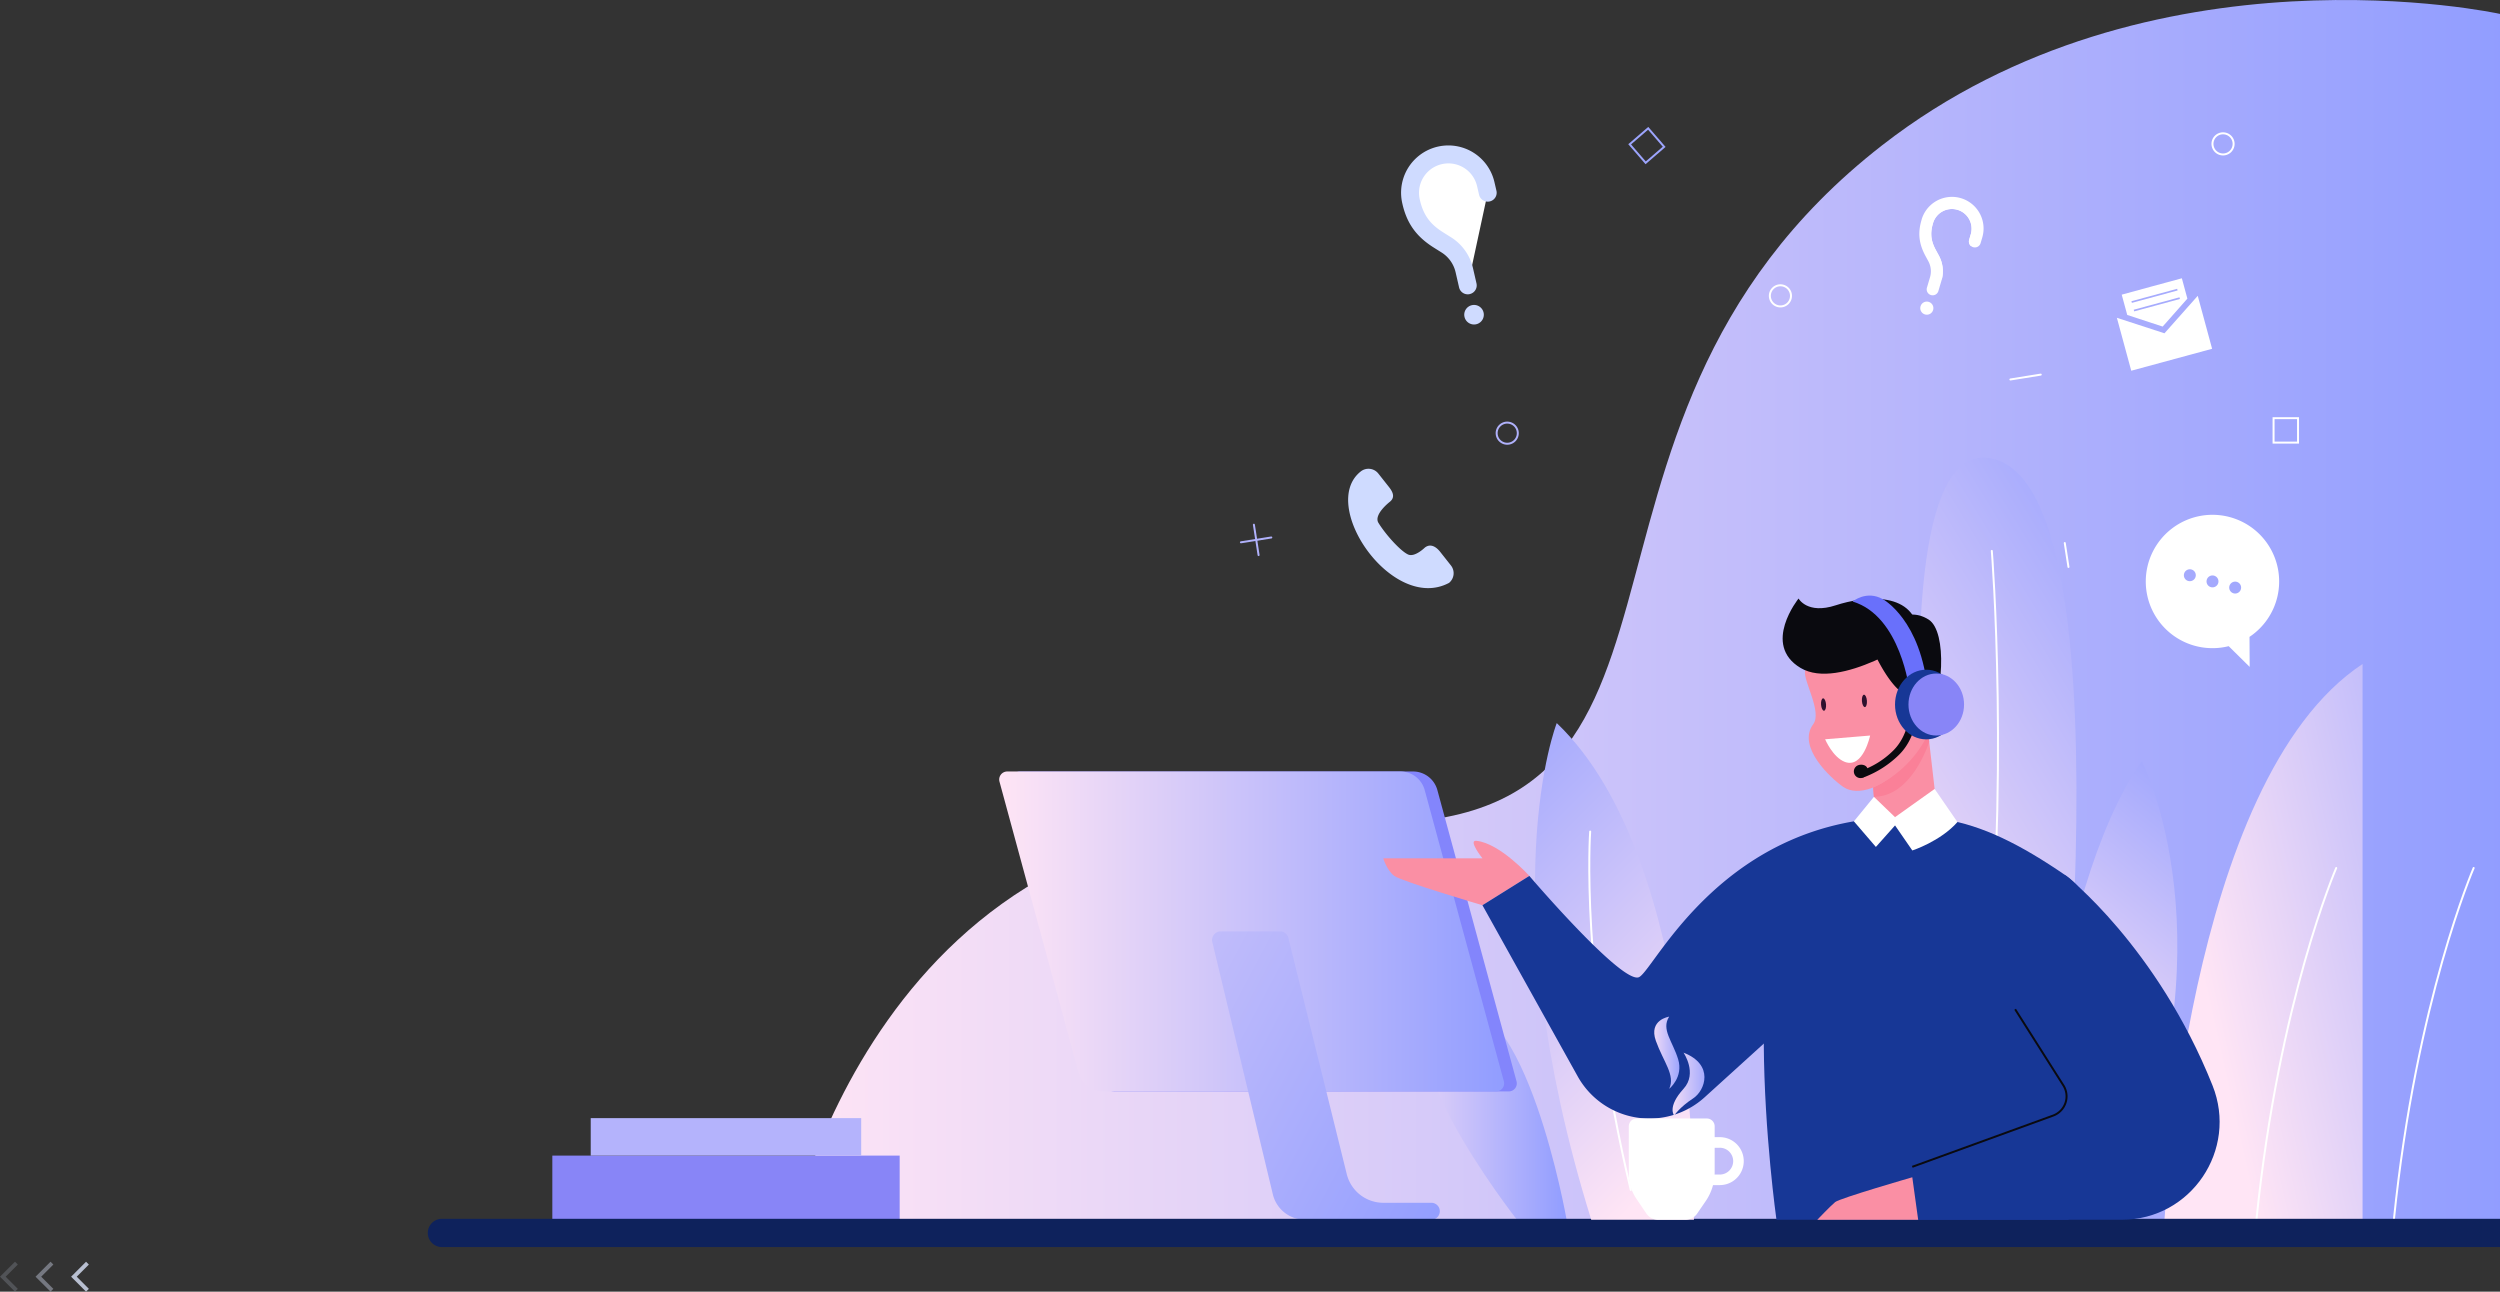 <svg xmlns="http://www.w3.org/2000/svg" xmlns:xlink="http://www.w3.org/1999/xlink" width="1255.146" height="648.483" viewBox="0 0 1255.146 648.483">
  <rect x="0" y="0" width="1255.146" height="648.483" fill="#333333" stroke="none"/>
  <defs>
    <linearGradient id="linear-gradient" x1="1" y1="0.5" x2="0" y2="0.5" gradientUnits="objectBoundingBox">
      <stop offset="0" stop-color="#919dff"/>
      <stop offset="1" stop-color="#ffe5f5"/>
    </linearGradient>
    <linearGradient id="linear-gradient-2" x1="0.821" y1="-0.076" x2="0.28" y2="0.824" xlink:href="#linear-gradient"/>
    <linearGradient id="linear-gradient-3" x1="1.921" y1="-0.124" x2="0.369" y2="0.848" xlink:href="#linear-gradient"/>
    <linearGradient id="linear-gradient-5" y1="0.5" x2="0" y2="0.5" xlink:href="#linear-gradient"/>
    <linearGradient id="linear-gradient-6" x1="0.807" y1="-0.087" x2="0.456" y2="0.838" xlink:href="#linear-gradient"/>
    <linearGradient id="linear-gradient-8" x1="1.077" y1="1.002" x2="-1.695" y2="-0.866" xlink:href="#linear-gradient"/>
    <linearGradient id="linear-gradient-9" x1="0.138" y1="-0.212" x2="0.651" y2="0.986" xlink:href="#linear-gradient"/>
    <linearGradient id="linear-gradient-10" x1="0.999" y1="0.499" x2="0" y2="0.499" xlink:href="#linear-gradient"/>
    <linearGradient id="linear-gradient-11" y1="0.501" x2="0" y2="0.501" xlink:href="#linear-gradient"/>
  </defs>
  <g id="Group_1215" data-name="Group 1215" transform="translate(1.415 0)">
    <path id="Path_3336" data-name="Path 3336" d="M870.689,75.947S694.946,37.3,560.484,141.914C374.514,286.57,497.962,498.541,282.556,481.3,54.737,463.065,10.79,694.733,10.79,694.733h859.9Z" transform="translate(383.042 -68.968)" fill="url(#linear-gradient)"/>
    <g id="Group_1200" data-name="Group 1200" transform="translate(962.087 229.755)">
      <path id="Path_3337" data-name="Path 3337" d="M147.378,567.448S192.3,205.313,120.505,184.188c-76.9-22.632-14.07,383.259-14.07,383.259Z" transform="translate(-82.255 -183.276)" fill="url(#linear-gradient-2)"/>
      <path id="Path_3338" data-name="Path 3338" d="M105.993,206.58s9.246,115.11-4.141,244.029" transform="translate(-69.491 -159.74)" fill="none" stroke="#fff" stroke-linecap="round" stroke-miterlimit="10" stroke-width="1"/>
    </g>
    <g id="Group_1201" data-name="Group 1201" transform="translate(1085.278 333.356)">
      <path id="Path_3339" data-name="Path 3339" d="M10.79,513.843c.221,0,10.733-220.452,99.453-279.023V513.843Z" transform="translate(-10.79 -234.82)" fill="url(#linear-gradient-3)"/>
      <path id="Path_3340" data-name="Path 3340" d="M57.429,285.78s-28.823,66.469-40.059,176.6" transform="translate(28.799 -183.352)" fill="none" stroke="#fff" stroke-linecap="round" stroke-miterlimit="10" stroke-width="1"/>
    </g>
    <g id="Group_1216" data-name="Group 1216" transform="translate(1154.278 333.356)">
      <path id="Path_3339-2" data-name="Path 3339" d="M10.79,513.843c.221,0,10.733-220.452,99.453-279.023V513.843Z" transform="translate(-10.79 -234.82)" fill="url(#linear-gradient-3)"/>
      <path id="Path_3340-2" data-name="Path 3340" d="M57.429,285.78s-28.823,66.469-40.059,176.6" transform="translate(28.799 -183.352)" fill="none" stroke="#fff" stroke-linecap="round" stroke-miterlimit="10" stroke-width="1"/>
    </g>
    <path id="Path_3341" data-name="Path 3341" d="M280.773,427.8s-20.482-116.517-58.108-107.251C179.913,331.076,255.85,427.8,255.85,427.8h24.924Z" transform="translate(504.337 184.584)" fill="url(#linear-gradient-5)"/>
    <path id="Path_3342" data-name="Path 3342" d="M57.057,489.291S67.73,324.373,114.2,259.13c0,0,47.455,91.634-12.542,229.236l-44.6.925Z" transform="translate(959.721 123.088)" fill="url(#linear-gradient-6)"/>
    <g id="Group_1202" data-name="Group 1202" transform="translate(0 634.167)">
      <path id="Path_3343" data-name="Path 3343" d="M585.874,384.48l-6.794,6.814,6.794,6.794" transform="translate(-543.383 -384.48)" fill="none" stroke="#b8bfd1" stroke-miterlimit="10" stroke-width="2"/>
      <path id="Path_3344" data-name="Path 3344" d="M594.764,384.48l-6.814,6.814,6.814,6.794" transform="translate(-570.102 -384.48)" fill="none" stroke="#b8bfd1" stroke-miterlimit="10" stroke-width="2" opacity="0.5"/>
      <path id="Path_3345" data-name="Path 3345" d="M603.644,384.48l-6.814,6.814,6.814,6.794" transform="translate(-596.83 -384.48)" fill="none" stroke="#b8bfd1" stroke-miterlimit="10" stroke-width="2" opacity="0.23"/>
    </g>
    <path id="Path_3347" data-name="Path 3347" d="M288.389,243.425h0a6.276,6.276,0,0,0,1.025-8.844l-5.367-6.794c-2.151-2.734-4.985-4.3-7.718-2.151,0,0-5.065,5-8.422,3.457-3.819-1.749-11.216-9.949-14.874-15.879-2.573-4.161,5.648-10.512,5.648-10.512,2.734-2.151,1.809-4.723-.342-7.457l-5.367-6.794a6.276,6.276,0,0,0-8.844-1.025h0c-21.285,16.884,15.879,70.911,44.259,55.977Z" transform="translate(437.608 49.29)" fill="#cfdbff"/>
    <rect id="Rectangle_911" data-name="Rectangle 911" width="174.384" height="32.2" transform="translate(275.887 580.179)" fill="#8885f7"/>
    <rect id="Rectangle_912" data-name="Rectangle 912" width="135.793" height="18.813" transform="translate(295.162 561.366)" fill="#b4b3fc"/>
    <g id="Group_1206" data-name="Group 1206" transform="translate(500.231 387.33)">
      <path id="Path_3348" data-name="Path 3348" d="M321.143,392.332h197.37a4.038,4.038,0,0,0,3.9-5.105L482.679,241.039a12.661,12.661,0,0,0-12.225-9.339H273.085a4.038,4.038,0,0,0-3.9,5.105l39.734,146.188A12.661,12.661,0,0,0,321.143,392.332Z" transform="translate(-262.678 -231.7)" fill="#8385fc"/>
      <path id="Path_3349" data-name="Path 3349" d="M325.153,392.332h197.37a4.039,4.039,0,0,0,3.9-5.105L486.689,241.039a12.661,12.661,0,0,0-12.225-9.339H277.1a4.039,4.039,0,0,0-3.9,5.105l39.734,146.188A12.661,12.661,0,0,0,325.153,392.332Z" transform="translate(-273.046 -231.7)" fill="url(#linear-gradient)"/>
      <path id="Path_3350" data-name="Path 3350" d="M331.721,285.66l29.317,118.568A18.912,18.912,0,0,0,379.4,418.592h24.1a4.25,4.25,0,0,1,4.249,4.249h0a4.25,4.25,0,0,1-4.249,4.249H340.092a16.635,16.635,0,0,1-16.173-12.748L293.541,287.705a4.356,4.356,0,0,1,4.233-5.375H327.5a4.34,4.34,0,0,1,4.218,3.314Z" transform="translate(-186.526 -202.054)" fill="url(#linear-gradient-8)"/>
    </g>
    <path id="Path_3351" data-name="Path 3351" d="M17.894,387.848h1033.27V373.64H17.894a7.111,7.111,0,0,0-7.1,7.1h0a7.111,7.111,0,0,0,7.1,7.1Z" transform="translate(202.567 238.268)" fill="#0e225c"/>
    <path id="Path_3352" data-name="Path 3352" d="M73.886,198.732a33.454,33.454,0,0,1,9.829,60.118l.08,15.075L73.262,263.513a33.479,33.479,0,1,1,.623-64.781Zm1.829,38.25a2.989,2.989,0,1,0-2.09-3.658,3,3,0,0,0,2.09,3.658Zm-11.376-3.1a2.989,2.989,0,1,0-2.09-3.658A2.973,2.973,0,0,0,64.338,233.886Zm-11.376-3.1a2.989,2.989,0,1,0-2.09-3.658A2.973,2.973,0,0,0,52.962,230.791Z" transform="translate(1044.255 60.899)" fill="#fff"/>
    <g id="Group_1208" data-name="Group 1208" transform="translate(702.023 73.075)">
      <path id="Path_3353" data-name="Path 3353" d="M268.319,126.723l-.985-4.241A19.245,19.245,0,0,0,244.24,108.05h0a19.245,19.245,0,0,0-14.431,23.094l-.04-.161c2.151,9.829,6.914,15.2,13.989,19.617l3.678,2.311a20.523,20.523,0,0,1,9.105,12.763l1.749,7.618" transform="translate(-224.828 -103.074)" fill="#fff"/>
      <g id="Group_1207" data-name="Group 1207">
        <path id="Path_3354" data-name="Path 3354" d="M261.568,179.885a4.47,4.47,0,0,0,3.357-5.367l-1.749-7.618a24.881,24.881,0,0,0-11.095-15.557l-3.678-2.311c-5.769-3.6-10.01-7.819-11.959-16.663h0a14.768,14.768,0,1,1,28.783-6.633l.985,4.241a4.476,4.476,0,1,0,8.723-2.01l-.985-4.241a23.737,23.737,0,0,0-46.309,10.452h0c2.211,10.11,6.995,16.843,16,22.471l3.678,2.311a15.963,15.963,0,0,1,7.115,9.969l1.749,7.618a4.47,4.47,0,0,0,5.367,3.357Z" transform="translate(-227.081 -105.324)" fill="#cfdbff"/>
        <path id="Path_3355" data-name="Path 3355" d="M230.416,151.155a4.91,4.91,0,1,0,3.678-5.889A4.892,4.892,0,0,0,230.416,151.155Z" transform="translate(-198.583 -65.117)" fill="#cfdbff"/>
      </g>
    </g>
    <g id="Group_1210" data-name="Group 1210" transform="translate(962.202 98.91)">
      <path id="Path_3356" data-name="Path 3356" d="M107.995,128.829l-.04.121c-1.93,6.392-.9,11.035,1.749,15.919l1.387,2.553a13.711,13.711,0,0,1,1.105,10.412l-1.487,5.025,4.623-5.206a16.487,16.487,0,0,0-1.628-11.658l-1.387-2.553c-2.171-4-3.256-7.859-1.487-13.648a9.877,9.877,0,1,1,18.954,5.568l-.824,2.794a2.985,2.985,0,0,0,.884,3.1l1.99-2.251.824-2.794a12.884,12.884,0,0,0-24.682-7.4Z" transform="translate(-103.948 -116.665)" fill="#fff"/>
      <g id="Group_1209" data-name="Group 1209">
        <path id="Path_3357" data-name="Path 3357" d="M106.639,129.478l-.1.342c-1.909,6.472-1.286,11.859,2.03,17.989l1.387,2.553a10.646,10.646,0,0,1,.864,8.14l-1.487,5.025a3,3,0,1,0,5.748,1.688l1.487-5.025c.1-.342.181-.7.281-1.045a16.487,16.487,0,0,0-1.628-11.658l-1.387-2.553c-2.171-4-3.256-7.859-1.487-13.648a9.877,9.877,0,0,1,18.954,5.568l-.824,2.794a2.985,2.985,0,0,0,.884,3.1,2.757,2.757,0,0,0,1.146.623,2.981,2.981,0,0,0,3.718-2.03l.824-2.794a15.875,15.875,0,0,0-30.411-9.125Z" transform="translate(-105.467 -118.178)" fill="#fff"/>
        <path id="Path_3358" data-name="Path 3358" d="M118.129,146.671a3.288,3.288,0,1,0,4.08-2.231A3.268,3.268,0,0,0,118.129,146.671Z" transform="translate(-117.52 -91.794)" fill="#fff"/>
      </g>
    </g>
    <g id="Group_1211" data-name="Group 1211" transform="translate(1061.379 139.717)">
      <path id="Path_3359" data-name="Path 3359" d="M55.586,180.466l40.6-11.015L88.971,142.86l-16.7,18.813-23.9-7.779Z" transform="translate(-48.37 -134.056)" fill="#fff"/>
      <path id="Path_3360" data-name="Path 3360" d="M69.645,142.58l15.095-4.1,2.774,10.211-12.4,14.029-17.788-5.829L54.55,146.7Z" transform="translate(-52.118 -138.48)" fill="#fff"/>
      <rect id="Rectangle_913" data-name="Rectangle 913" width="23.798" height="0.864" transform="matrix(-0.965, 0.262, -0.262, -0.965, 30.496, 6.106)" fill="#a6abfd"/>
      <rect id="Rectangle_914" data-name="Rectangle 914" width="23.798" height="0.864" transform="matrix(-0.965, 0.262, -0.262, -0.965, 31.653, 10.38)" fill="#a6abfd"/>
    </g>
    <path id="Path_3361" data-name="Path 3361" d="M43,107.576a5.306,5.306,0,1,0,5.306-5.306A5.3,5.3,0,0,0,43,107.576Z" transform="translate(1066.377 -35.334)" fill="none" stroke="#fff" stroke-linecap="round" stroke-miterlimit="10" stroke-width="1"/>
    <path id="Path_3362" data-name="Path 3362" d="M153.56,145.536a5.306,5.306,0,1,0,5.306-5.306A5.3,5.3,0,0,0,153.56,145.536Z" transform="translate(733.596 3.004)" fill="none" stroke="#fff" stroke-linecap="round" stroke-miterlimit="10" stroke-width="1"/>
    <path id="Path_3363" data-name="Path 3363" d="M221.8,179.836a5.306,5.306,0,1,0,5.306-5.306A5.3,5.3,0,0,0,221.8,179.836Z" transform="translate(528.196 37.646)" fill="none" stroke="#b0b1fb" stroke-linecap="round" stroke-miterlimit="10" stroke-width="1"/>
    <g id="Group_1212" data-name="Group 1212" transform="translate(769.243 363.023)">
      <path id="Path_3364" data-name="Path 3364" d="M257.59,498.936s3.517-180.354-68.881-249.356c0,0-33.707,85.041,17.306,249.356H257.57Z" transform="translate(-177.786 -249.58)" fill="url(#linear-gradient-9)"/>
      <path id="Path_3365" data-name="Path 3365" d="M194.03,276.68s-5.286,72.258,20.381,179.932" transform="translate(-166.324 -222.21)" fill="none" stroke="#fff" stroke-linecap="round" stroke-miterlimit="10" stroke-width="1"/>
    </g>
    <g id="Group_1214" data-name="Group 1214" transform="translate(693.056 272.631)">
      <path id="Path_3366" data-name="Path 3366" d="M135.32,235.305l1.094,14.3.365,4.693,1.157,15.079,31.584.571-3.583-31.235-1.871-16.109-.888-7.785Z" transform="translate(109.553 -126.885)" fill="#fa8fa4"/>
      <path id="Path_3367" data-name="Path 3367" d="M138.476,246.738l.365,4.677c18.583,0,27.1-25.543,27.763-27.6l-.476-4.091a56.12,56.12,0,0,1-27.668,27.018Z" transform="translate(107.491 -124.016)" fill="#fa8098"/>
      <path id="Path_3368" data-name="Path 3368" d="M338.418,271.287s-14.746-16.395-26.59-17.631c-4.36-.46,3.044,8.784,3.044,8.784h-49.8s1.855,6.12,5.549,8.847S314.856,286,314.856,286L338.4,271.287Z" transform="translate(-265.07 -104.154)" fill="#fa8fa4"/>
      <path id="Path_3369" data-name="Path 3369" d="M151.437,195.446c-4.3,3.282-11.448,7.008-12.478,12.3-.92,4.741,8.657,20.5,4.122,26.59-8.419,11.3,8.911,27.256,15.047,31.489,14.777,10.179,52.688-19.8,39.861-58.681-9.751-29.539-34.105-21.2-46.568-11.7Z" transform="translate(72.808 -143.392)" fill="#fa8fa4"/>
      <path id="Path_3370" data-name="Path 3370" d="M210.121,195.957S170.34,223.5,150.711,211.78s-1-34.85-1-34.85,4.36,8.1,18.646,3.409c14.3-4.709,40.717-7.658,41.748,15.618Z" transform="translate(58.804 -149.072)" fill="#0a0a0f"/>
      <path id="Path_3371" data-name="Path 3371" d="M134.668,190.09s9.386-13.493,21.976-5.581c9.577,6.025,7.5,39.449-1.142,52.181C155.5,236.689,155.28,197.4,134.668,190.09Z" transform="translate(117.15 -146.091)" fill="#0a0a0f"/>
      <path id="Path_3372" data-name="Path 3372" d="M139.467,195.507s7.864,18.963,16.854,23.7c0,0-.809,10.274,8.451,10.306,0,0-2.806-3.234.19-10.417a23.95,23.95,0,0,0,1.475-4.884c1.808-9.83-6.754-28.017-16.363-26.97C140.482,188.292,139.467,195.507,139.467,195.507Z" transform="translate(105.818 -143.057)" fill="#0a0a0f"/>
      <path id="Path_3373" data-name="Path 3373" d="M133.923,223.463s6.786.761,9.529-4.8c4.915-9.926-5.867-15.9-9.244-10.623Z" transform="translate(136.572 -132.008)" fill="#fa8fa4"/>
      <path id="Path_3374" data-name="Path 3374" d="M179.754,220.32s-3.5,16.648-12.637,13.255c-6.12-2.283-9.957-11.384-9.957-11.384l22.594-1.871Z" transform="translate(64.691 -123.665)" fill="#fff"/>
      <path id="Path_3375" data-name="Path 3375" d="M158.188,210.594c.127,1.712.793,3.076,1.49,3.013.7-.048,1.142-1.49,1.015-3.2s-.793-3.076-1.49-3.013C158.505,207.438,158.061,208.881,158.188,210.594Z" transform="translate(82.134 -131.237)" fill="#2e112e"/>
      <path id="Path_3376" data-name="Path 3376" d="M171.128,211.744c.127,1.712.793,3.076,1.49,3.013.682-.048,1.142-1.49,1.015-3.2s-.793-3.076-1.49-3.013C171.445,208.588,171,210.031,171.128,211.744Z" transform="translate(48.677 -130.563)" fill="#2e112e"/>
      <path id="Path_3377" data-name="Path 3377" d="M235.19,448.292s44.316-141.463-1.443-172.889c-45.759-31.442-75.98-37.4-122.8-18.535S88.574,448.292,88.574,448.292Z" transform="translate(108.844 -108.54)" fill="#173796"/>
      <path id="Path_3378" data-name="Path 3378" d="M321.794,320.538l-73,66.244A41.25,41.25,0,0,1,185.04,376.3l-47.82-85.921,23.545-14.714s47.091,55.177,55.177,50.769S258.7,245.954,349.4,246.16c43.476.1-27.6,74.394-27.6,74.394Z" transform="translate(-87.417 -108.534)" fill="#173796"/>
      <path id="Path_3379" data-name="Path 3379" d="M120.522,264.606s45.9,35.722,73.76,105.487c12.891,32.282-10.782,67.4-45.537,67.4H46.493l1.934-31.727,71.382-36.42s-74.664-65.008.713-104.757Z" transform="translate(222.068 -97.742)" fill="#173796"/>
      <path id="Path_3380" data-name="Path 3380" d="M167.42,223.756s-4.249-37.5-28.54-44.76c0,0,6.913-5.9,15.253-1.142,0,0,19.2,10.338,22.515,46.647l-9.228-.745Z" transform="translate(96.781 -149.616)" fill="#6970fb"/>
      <g id="Group_1213" data-name="Group 1213" transform="translate(236.275 85.874)">
        <path id="Path_3381" data-name="Path 3381" d="M144.736,245.057a50.735,50.735,0,0,0,16.934-10.924c8.673-8.451,8.895-19.946,8.911-20.454l-3.536-.159c0,.111-.587,11-8.229,18.44a43.046,43.046,0,0,1-16.315,10.1l.951,3.409s.523-.159,1.268-.412Z" transform="translate(-139.166 -213.52)" fill="#0a0a0f"/>
        <path id="Path_3382" data-name="Path 3382" d="M164.744,231.435a3.971,3.971,0,0,1-2.394,4.646A3.335,3.335,0,0,1,160.1,229.8c1.744-.618,4.011-.1,4.646,1.649Z" transform="translate(-157.89 -204.132)" fill="#0a0a0f"/>
      </g>
      <ellipse id="Ellipse_152" data-name="Ellipse 152" cx="15.665" cy="17.489" rx="15.665" ry="17.489" transform="translate(256.939 63.597)" fill="#173796"/>
      <ellipse id="Ellipse_153" data-name="Ellipse 153" cx="13.953" cy="15.57" rx="13.953" ry="15.57" transform="translate(263.693 65.515)" fill="#8885f7"/>
      <path id="Path_3383" data-name="Path 3383" d="M181.474,253.831l-11.448-16.6-19.883,14.159-10.591-10.2L129.5,253.5l11.035,12.843,9.624-10.8,8.673,12.573s14.143-4.582,22.673-14.286Z" transform="translate(106.795 -113.763)" fill="#fff"/>
      <path id="Path_3384" data-name="Path 3384" d="M146.6,306.99l24.227,38.228a10.273,10.273,0,0,1-5.169,15.158l-70.7,25.718" transform="translate(170.637 -72.915)" fill="#173796" stroke="#0a0a0f" stroke-miterlimit="10" stroke-width="1"/>
      <path id="Path_3385" data-name="Path 3385" d="M192.583,381.516l-2.949-21.326s-36.4,10.512-38.735,12.462-8.958,8.879-8.958,8.879H192.6Z" transform="translate(75.978 -41.763)" fill="#fa8fa4"/>
      <line id="Line_104" data-name="Line 104" x2="1.855" y2="12.018" transform="translate(342.162 0)" fill="none" stroke="#fff" stroke-linecap="round" stroke-miterlimit="10" stroke-width="1"/>
    </g>
    <line id="Line_105" data-name="Line 105" y1="2.452" x2="15.235" transform="translate(1007.915 188.076)" fill="none" stroke="#fff" stroke-linecap="round" stroke-miterlimit="10" stroke-width="1"/>
    <line id="Line_106" data-name="Line 106" x2="2.352" y2="15.256" transform="translate(628.112 263.43)" fill="none" stroke="#b0b1fb" stroke-linecap="round" stroke-miterlimit="10" stroke-width="1"/>
    <line id="Line_107" data-name="Line 107" y1="2.432" x2="15.256" transform="translate(621.6 269.842)" fill="none" stroke="#b0b1fb" stroke-linecap="round" stroke-miterlimit="10" stroke-width="1"/>
    <rect id="Rectangle_915" data-name="Rectangle 915" width="12.281" height="12.281" transform="translate(1140.049 209.945)" fill="none" stroke="#fff" stroke-linecap="round" stroke-miterlimit="10" stroke-width="1"/>
    <rect id="Rectangle_916" data-name="Rectangle 916" width="12.281" height="12.281" transform="matrix(-0.757, 0.654, -0.654, -0.757, 834.096, 73.712)" fill="none" stroke="#9da5fe" stroke-linecap="round" stroke-miterlimit="10" stroke-width="1"/>
    <g id="Group_1217" data-name="Group 1217" transform="translate(140.185 55.167)">
      <path id="Path_3386" data-name="Path 3386" d="M234.7,334.67h35.243a3.936,3.936,0,0,1,3.939,3.939v23.047a25.547,25.547,0,0,1-4.5,14.491l-4.3,6.274a7.072,7.072,0,0,1-5.843,3.078H245.457a7.088,7.088,0,0,1-5.869-3.117l-5.061-7.5a21.974,21.974,0,0,1-3.756-12.261V338.609a3.936,3.936,0,0,1,3.939-3.939Z" transform="translate(445.38 171.713)" fill="#fff"/>
      <path id="Path_3387" data-name="Path 3387" d="M219.57,365.928H239.2a12.039,12.039,0,0,0,0-24.078H219.57v24.065Zm19.63-18.756a6.73,6.73,0,1,1,0,13.461H224.879V347.185H239.2Z" transform="translate(482.628 173.898)" fill="#fff"/>
      <path id="Path_3388" data-name="Path 3388" d="M251.857,331.694s7.252-5.778,4.5-14.817-8.661-15.013-4.5-21.417c0,0-10.474,1.552-6.691,12.156s9.9,17.23,6.691,24.091Z" transform="translate(444.576 159.78)" fill="url(#linear-gradient-10)"/>
      <path id="Path_3389" data-name="Path 3389" d="M240.211,309.343s7.1,10.343,0,18.117c-8.413,9.221-4.7,13.448-4.7,13.448s2.6-4.1,9.535-8.635c6.065-3.965,10.617-16.956-4.839-22.943Z" transform="translate(463.435 164.001)" fill="url(#linear-gradient-11)"/>
    </g>
  </g>
</svg>
